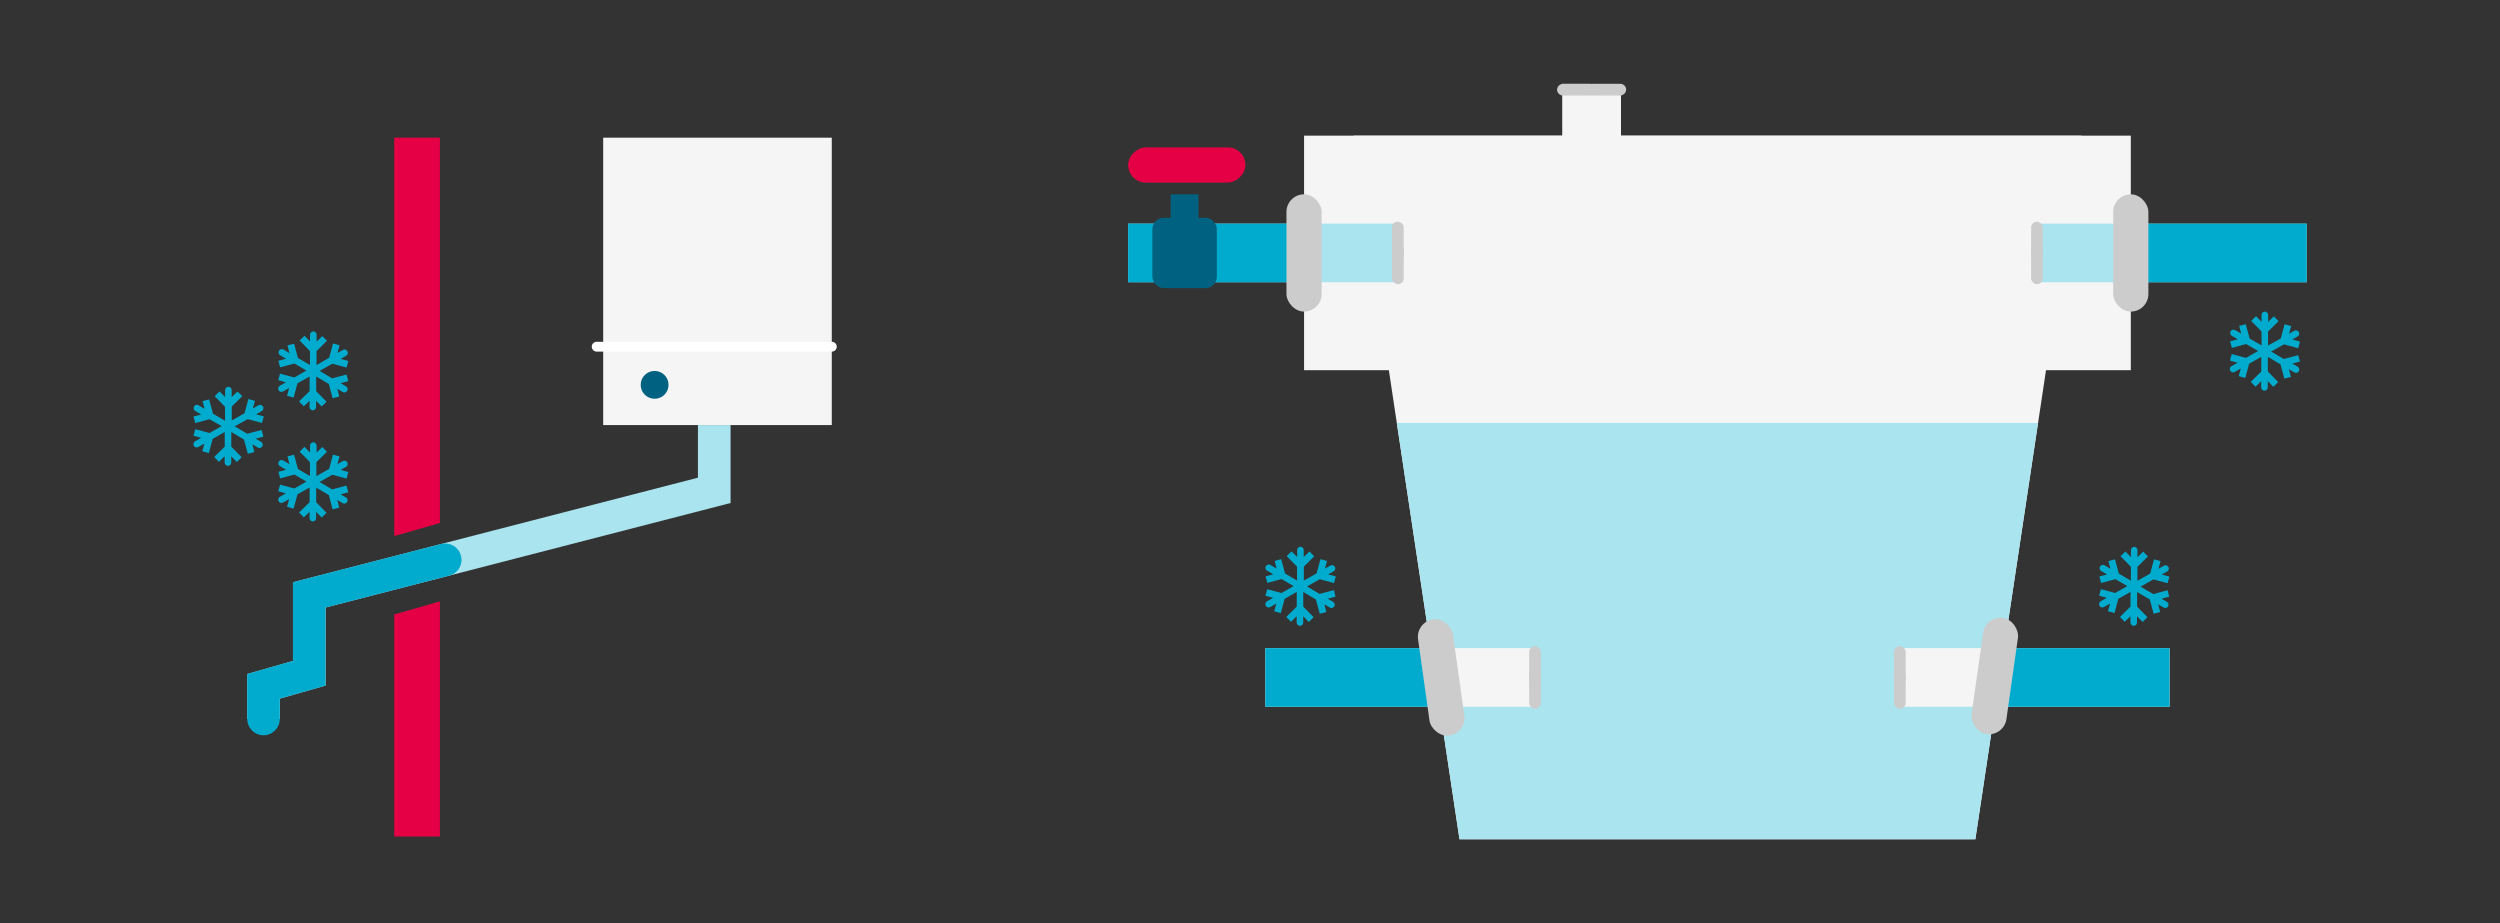 <?xml version="1.0" encoding="UTF-8"?>
<svg width="650px" height="240px" viewBox="0 0 650 240" version="1.1" xmlns="http://www.w3.org/2000/svg" xmlns:xlink="http://www.w3.org/1999/xlink">
    <rect x="0" y="0" width="650" height="240" fill="#333333" stroke="none"/>
    <!-- Generator: Sketch 50.2 (55047) - http://www.bohemiancoding.com/sketch -->
    <title>troubleshoot-06</title>
    <desc>Created with Sketch.</desc>
    <defs></defs>
    <g id="troubleshoot-06" stroke="none" stroke-width="1" fill="none" fill-rule="evenodd">
        <g transform="translate(50, 21)" fill-rule="nonzero">
            <rect id="Rectangle-path" fill="#F5F5F5" x="106.83" y="14.8" width="59.43" height="74.72"></rect>
            <path d="M166.27,70.42 L105.14,70.42 C104.433,70.42 103.86,69.847 103.86,69.14 C103.86,68.433 104.433,67.86 105.14,67.86 L166.27,67.86 C166.977,67.86 167.55,68.433 167.55,69.14 C167.55,69.847 166.977,70.42 166.27,70.42 Z" id="Shape" fill="#FFFFFF"></path>
            <polygon id="Shape" fill="#AAE4EF" points="22.78 165.93 14.29 165.93 14.29 154.24 26.17 150.84 26.17 130.38 131.46 103.2 131.46 89.51 139.95 89.51 139.95 109.78 34.67 136.95 34.67 157.24 22.78 160.64"></polygon>
            <path d="M18.53,170.17 C16.188,170.17 14.29,168.272 14.29,165.93 L14.29,154.24 L26.17,150.84 L26.17,130.38 L64.49,120.49 C65.985,120.03 67.611,120.429 68.724,121.527 C69.837,122.625 70.257,124.246 69.818,125.747 C69.378,127.248 68.15,128.386 66.62,128.71 L34.62,136.95 L34.62,157.24 L22.74,160.64 L22.74,165.93 C22.74,168.26 20.86,170.154 18.53,170.17 Z" id="Shape" fill="#01ABCE"></path>
            <polygon id="Shape" fill="#E50046" points="64.38 114.99 52.5 118.38 52.5 14.8 64.38 14.8"></polygon>
            <polygon id="Shape" fill="#E50046" points="52.5 138.76 64.38 135.36 64.38 196.49 52.5 196.49"></polygon>
            <circle id="Oval" fill="#006280" cx="120.2" cy="79.06" r="3.62"></circle>
            <path d="M40.56,107 L38.56,107.52 L39.96,108.34 C40.292,108.537 40.453,108.93 40.352,109.303 C40.252,109.676 39.916,109.936 39.53,109.94 C39.375,109.939 39.224,109.898 39.09,109.82 L37.69,108.99 L38.21,110.99 L36.49,111.43 L35.49,107.71 L32.21,105.78 L32.21,109.59 L34.9,112.33 L33.64,113.57 L32.19,112.09 L32.19,113.73 C32.185,114.201 31.801,114.58 31.33,114.58 C30.857,114.569 30.48,114.183 30.48,113.71 L30.48,112.08 L29,113.51 L27.76,112.25 L30.5,109.56 L30.5,105.74 L27.34,107.53 L26.34,111.23 L24.63,110.76 L25.19,108.76 L23.6,109.66 C23.471,109.731 23.327,109.769 23.18,109.77 C22.796,109.762 22.464,109.5 22.366,109.129 C22.268,108.757 22.429,108.366 22.76,108.17 L24.34,107.27 L22.34,106.72 L22.82,105.01 L26.52,106.01 L29.67,104.22 L26.55,102.38 L22.83,103.38 L22.39,101.67 L24.39,101.15 L22.83,100.23 C22.545,100.085 22.364,99.794 22.36,99.474 C22.356,99.154 22.529,98.859 22.811,98.707 C23.092,98.555 23.435,98.571 23.7,98.75 L25.26,99.67 L24.74,97.67 L26.46,97.22 L27.46,100.94 L30.59,102.78 L30.59,99.15 L27.9,96.42 L29.16,95.18 L30.61,96.65 L30.61,94.84 C30.615,94.369 30.999,93.99 31.47,93.99 C31.941,93.995 32.32,94.379 32.32,94.85 L32.32,96.67 L33.8,95.22 L35,96.47 L32.26,99.16 L32.26,102.79 L35.58,100.91 L36.58,97.21 L38.28,97.68 L37.73,99.68 L39.15,98.87 C39.562,98.656 40.07,98.807 40.297,99.213 C40.524,99.618 40.388,100.131 39.99,100.37 L38.57,101.17 L40.57,101.72 L40.1,103.43 L36.4,102.43 L33.08,104.31 L36.36,106.25 L40.08,105.25 L40.56,107 Z" id="Shape" fill="#01ABCE"></path>
            <path d="M18.49,92.53 L16.49,93.05 L17.9,93.88 C18.096,93.995 18.238,94.183 18.294,94.402 C18.35,94.622 18.316,94.855 18.2,95.05 C18.05,95.318 17.767,95.482 17.46,95.48 C17.308,95.481 17.159,95.439 17.03,95.36 L15.62,94.53 L16.14,96.53 L14.43,96.98 L13.43,93.26 L10.14,91.33 L10.14,95.14 L12.83,97.88 L11.57,99.12 L10.12,97.64 L10.12,99.27 C10.115,99.741 9.731,100.12 9.26,100.12 C9.033,100.12 8.815,100.029 8.655,99.868 C8.496,99.706 8.407,99.487 8.41,99.26 L8.41,97.63 L6.93,99.08 L5.69,97.82 L8.43,95.12 L8.43,91.31 L5.3,93.1 L4.3,96.8 L2.6,96.33 L3.15,94.33 L1.57,95.22 C1.444,95.298 1.298,95.339 1.15,95.34 C0.757,95.344 0.411,95.082 0.31,94.702 C0.208,94.322 0.377,93.922 0.72,93.73 L2.3,92.84 L0.3,92.28 L0.77,90.58 L4.47,91.58 L7.63,89.8 L4.48,88 L0.77,89 L0.32,87.29 L2.32,86.77 L0.75,85.85 C0.554,85.733 0.412,85.544 0.355,85.322 C0.299,85.101 0.333,84.866 0.45,84.67 C0.565,84.474 0.753,84.332 0.972,84.276 C1.192,84.22 1.425,84.254 1.62,84.37 L3.19,85.29 L2.67,83.29 L4.38,82.85 L5.38,86.57 L8.51,88.41 L8.51,84.78 L5.82,82 L7.08,80.76 L8.53,82.24 L8.53,80.42 C8.535,79.949 8.919,79.57 9.39,79.57 C9.619,79.57 9.838,79.662 9.998,79.826 C10.158,79.99 10.245,80.211 10.24,80.44 L10.24,82.25 L11.72,80.8 L13,82 L10.26,84.69 L10.26,88.32 L13.58,86.45 L14.58,82.74 L16.29,83.22 L15.73,85.22 L17.15,84.42 C17.418,84.24 17.763,84.225 18.045,84.381 C18.327,84.537 18.499,84.837 18.489,85.159 C18.48,85.481 18.291,85.771 18,85.91 L16.58,86.72 L18.58,87.27 L18.11,88.97 L14.41,87.97 L11,89.85 L14.29,91.78 L18,90.78 L18.49,92.53 Z" id="Shape" fill="#01ABCE"></path>
            <path d="M40.56,78.1 L38.56,78.62 L39.96,79.45 C40.157,79.563 40.301,79.75 40.36,79.97 C40.418,80.19 40.386,80.424 40.27,80.62 C40.115,80.881 39.833,81.04 39.53,81.04 C39.375,81.039 39.224,80.998 39.09,80.92 L37.69,80.1 L38.21,82.1 L36.49,82.54 L35.49,78.83 L32.21,76.89 L32.21,80.71 L34.9,83.44 L33.64,84.68 L32.19,83.21 L32.19,84.84 C32.185,85.311 31.801,85.69 31.33,85.69 C30.857,85.679 30.48,85.293 30.48,84.82 L30.48,83.19 L29,84.64 L27.76,83.38 L30.5,80.69 L30.5,76.88 L27.34,78.66 L26.34,82.36 L24.63,81.89 L25.19,79.89 L23.6,80.78 C23.473,80.856 23.328,80.894 23.18,80.89 C22.873,80.895 22.588,80.729 22.44,80.46 C22.325,80.263 22.294,80.028 22.355,79.808 C22.415,79.588 22.561,79.401 22.76,79.29 L24.34,78.39 L22.34,77.84 L22.82,76.14 L26.52,77.14 L29.67,75.35 L26.55,73.51 L22.83,74.51 L22.39,72.8 L24.39,72.28 L22.83,71.36 C22.423,71.121 22.285,70.599 22.52,70.19 C22.635,69.992 22.824,69.848 23.046,69.79 C23.267,69.731 23.503,69.764 23.7,69.88 L25.26,70.8 L24.74,68.8 L26.46,68.36 L27.46,72.07 L30.59,73.91 L30.59,70.29 L27.9,67.54 L29.16,66.3 L30.61,67.77 L30.61,66 C30.615,65.529 30.999,65.15 31.47,65.15 C31.941,65.155 32.32,65.539 32.32,66.01 L32.32,67.83 L33.8,66.38 L35,67.6 L32.3,70.29 L32.3,73.92 L35.59,72 L36.59,68.3 L38.29,68.77 L37.74,70.77 L39.16,69.97 C39.572,69.737 40.094,69.88 40.33,70.29 C40.451,70.493 40.485,70.737 40.423,70.965 C40.36,71.194 40.208,71.387 40,71.5 L38.58,72.3 L40.58,72.86 L40.11,74.56 L36.41,73.56 L33.09,75.44 L36.37,77.38 L40.09,76.38 L40.56,78.1 Z" id="Shape" fill="#01ABCE"></path>
            <polygon id="Shape" fill="#F5F5F5" points="397.45 14.27 395.61 14.27 301.92 14.27 329.47 197.21 395.61 197.21 397.45 197.21 463.59 197.21 491.15 14.27"></polygon>
            <rect id="Rectangle-path" fill="#F5F5F5" x="289.06" y="14.27" width="214.95" height="60.98"></rect>
            <polygon id="Shape" fill="#AAE4EF" points="313.17 88.97 329.47 197.21 395.61 197.21 397.45 197.21 463.59 197.21 479.89 88.97"></polygon>
            <rect id="Rectangle-path" fill="#AAE4EF" x="243.32" y="37.14" width="70.13" height="15.24"></rect>
            <rect id="Rectangle-path" fill="#CCCCCC" x="311.92" y="36.63" width="3.05" height="10.16" rx="1.52"></rect>
            <rect id="Rectangle-path" fill="#CCCCCC" x="311.92" y="42.73" width="3.05" height="10.16" rx="1.52"></rect>
            <rect id="Rectangle-path" fill="#AAE4EF" transform="translate(514.675, 44.77) rotate(-180) translate(-514.675, -44.77) " x="479.61" y="37.15" width="70.13" height="15.24"></rect>
            <rect id="Rectangle-path" fill="#01ABCE" transform="translate(526.965, 44.77) rotate(-180) translate(-526.965, -44.77) " x="504.19" y="37.15" width="45.55" height="15.24"></rect>
            <rect id="Rectangle-path" fill="#CCCCCC" transform="translate(504.005, 44.765) rotate(-180) translate(-504.005, -44.765) " x="499.43" y="29.52" width="9.15" height="30.49" rx="4.57"></rect>
            <rect id="Rectangle-path" fill="#CCCCCC" transform="translate(479.615, 41.72) rotate(180) translate(-479.615, -41.72) " x="478.09" y="36.64" width="3.05" height="10.16" rx="1.52"></rect>
            <rect id="Rectangle-path" fill="#CCCCCC" transform="translate(479.615, 47.82) rotate(-180) translate(-479.615, -47.82) " x="478.09" y="42.74" width="3.05" height="10.16" rx="1.52"></rect>
            <rect id="Rectangle-path" fill="#F5F5F5" x="278.98" y="147.52" width="70.13" height="15.24"></rect>
            <rect id="Rectangle-path" fill="#01ABCE" x="278.98" y="147.52" width="45.21" height="15.24"></rect>
            <rect id="Rectangle-path" fill="#CCCCCC" transform="translate(324.713, 155.141) rotate(-8) translate(-324.713, -155.141) " x="320.138" y="139.896" width="9.15" height="30.49" rx="4.57"></rect>
            <rect id="Rectangle-path" fill="#CCCCCC" x="347.58" y="147.01" width="3.05" height="10.16" rx="1.52"></rect>
            <rect id="Rectangle-path" fill="#CCCCCC" x="347.58" y="153.11" width="3.05" height="10.16" rx="1.52"></rect>
            <rect id="Rectangle-path" fill="#F5F5F5" x="443.96" y="147.52" width="70.13" height="15.24"></rect>
            <rect id="Rectangle-path" fill="#01ABCE" transform="translate(491.305, 155.14) rotate(-180) translate(-491.305, -155.14) " x="468.53" y="147.52" width="45.55" height="15.24"></rect>
            <rect id="Rectangle-path" fill="#CCCCCC" transform="translate(468.639, 154.758) rotate(-171.951) translate(-468.639, -154.758) " x="464.064" y="139.515" width="9.149" height="30.485" rx="4.57"></rect>
            <rect id="Rectangle-path" fill="#CCCCCC" transform="translate(443.955, 152.1) rotate(180) translate(-443.955, -152.1) " x="442.43" y="147.02" width="3.05" height="10.16" rx="1.52"></rect>
            <rect id="Rectangle-path" fill="#CCCCCC" transform="translate(443.955, 158.19) rotate(180) translate(-443.955, -158.19) " x="442.43" y="153.11" width="3.05" height="10.16" rx="1.52"></rect>
            <rect id="Rectangle-path" fill="#01ABCE" x="243.32" y="37.14" width="45.21" height="15.24"></rect>
            <rect id="Rectangle-path" fill="#E50046" transform="translate(258.565, 21.895) rotate(-90) translate(-258.565, -21.895) " x="253.99" y="6.65" width="9.15" height="30.49" rx="4.57"></rect>
            <rect id="Rectangle-path" fill="#006280" x="254.37" y="29.52" width="7.24" height="22.87"></rect>
            <rect id="Rectangle-path" fill="#006280" x="249.61" y="35.62" width="16.77" height="18.29" rx="2.94"></rect>
            <rect id="Rectangle-path" fill="#CCCCCC" x="284.48" y="29.52" width="9.15" height="30.49" rx="4.57"></rect>
            <path d="M297.21,134.14 L295.21,134.66 L296.61,135.48 C296.942,135.677 297.103,136.07 297.002,136.443 C296.902,136.816 296.566,137.076 296.18,137.08 C296.025,137.079 295.874,137.038 295.74,136.96 L294.34,136.13 L294.85,138.13 L293.14,138.57 L292.14,134.85 L288.85,132.92 L288.85,136.73 L291.54,139.47 L290.28,140.71 L288.83,139.23 L288.83,140.87 C288.83,141.339 288.449,141.72 287.98,141.72 C287.507,141.709 287.13,141.323 287.13,140.85 L287.13,139.22 L285.66,140.67 L284.42,139.41 L287.15,136.72 L287.15,132.9 L284,134.7 L283,138.4 L281.3,137.93 L281.85,135.93 L280.27,136.83 C280.141,136.9 279.997,136.938 279.85,136.94 C279.459,136.94 279.117,136.675 279.019,136.297 C278.92,135.919 279.089,135.521 279.43,135.33 L281.01,134.44 L279.01,133.89 L279.48,132.18 L283.18,133.18 L286.34,131.39 L283.22,129.55 L279.5,130.55 L279.05,128.84 L281.05,128.32 L279.49,127.4 C279.205,127.255 279.024,126.964 279.02,126.644 C279.016,126.324 279.189,126.029 279.471,125.877 C279.752,125.725 280.095,125.741 280.36,125.92 L281.92,126.84 L281.4,124.84 L283.11,124.39 L284.11,128.11 L287.23,129.95 L287.23,126.32 L284.54,123.59 L285.8,122.35 L287.26,123.82 L287.26,122 C287.265,121.529 287.649,121.15 288.12,121.15 C288.591,121.155 288.97,121.539 288.97,122.01 L288.97,123.83 L290.45,122.38 L291.69,123.64 L289,126.33 L289,129.96 L292.32,128.08 L293.32,124.38 L295.03,124.85 L294.48,126.85 L295.89,126.04 C296.304,125.805 296.83,125.951 297.065,126.365 C297.3,126.779 297.154,127.305 296.74,127.54 L295.32,128.34 L297.32,128.89 L296.84,130.6 L293.14,129.6 L289.82,131.48 L293.11,133.42 L296.83,132.42 L297.21,134.14 Z" id="Shape" fill="#01ABCE"></path>
            <path d="M514,134.14 L512,134.66 L513.41,135.48 C513.744,135.678 513.904,136.074 513.801,136.448 C513.698,136.822 513.358,137.081 512.97,137.08 C512.818,137.081 512.669,137.039 512.54,136.96 L511.13,136.13 L511.65,138.13 L509.94,138.57 L508.94,134.85 L505.65,132.92 L505.65,136.73 L508.34,139.47 L507.08,140.71 L505.62,139.23 L505.62,140.87 C505.615,141.341 505.231,141.72 504.76,141.72 C504.287,141.709 503.91,141.323 503.91,140.85 L503.91,139.22 L502.43,140.67 L501.19,139.41 L503.93,136.72 L503.93,132.9 L500.77,134.69 L499.77,138.39 L498.06,137.92 L498.62,135.92 L497.04,136.82 C496.911,136.889 496.767,136.927 496.62,136.93 C496.309,136.928 496.024,136.76 495.87,136.49 C495.637,136.078 495.78,135.556 496.19,135.32 L497.77,134.43 L495.77,133.88 L496.24,132.17 L499.94,133.17 L503.1,131.38 L500,129.58 L496.28,130.58 L495.84,128.87 L497.84,128.35 L496.27,127.43 C495.893,127.176 495.779,126.673 496.009,126.281 C496.239,125.889 496.735,125.744 497.14,125.95 L498.71,126.87 L498.19,124.87 L499.9,124.42 L500.9,128.14 L504.03,129.98 L504.03,126.35 L501.34,123.62 L502.6,122.38 L504.05,123.85 L504.05,122.04 C504.05,121.815 504.14,121.598 504.299,121.439 C504.458,121.28 504.675,121.19 504.9,121.19 C505.127,121.19 505.345,121.281 505.505,121.442 C505.664,121.604 505.753,121.823 505.75,122.05 L505.75,123.87 L507.22,122.42 L508.46,123.68 L505.73,126.37 L505.73,130 L509.05,128.12 L510.05,124.42 L511.75,124.89 L511.2,126.89 L512.62,126.08 C513.034,125.845 513.56,125.991 513.795,126.405 C514.03,126.819 513.884,127.345 513.47,127.58 L512.05,128.38 L514.05,128.93 L513.58,130.64 L509.88,129.64 L506.56,131.52 L509.85,133.46 L513.56,132.46 L514,134.14 Z" id="Shape" fill="#01ABCE"></path>
            <path d="M548,73 L546,73.52 L547.41,74.35 C547.606,74.467 547.748,74.656 547.805,74.878 C547.861,75.099 547.827,75.334 547.71,75.53 C547.595,75.726 547.407,75.868 547.188,75.924 C546.968,75.98 546.735,75.946 546.54,75.83 L545.12,75 L545.64,77 L543.93,77.44 L542.93,73.72 L539.64,71.79 L539.64,75.6 L542.33,78.34 L541.07,79.58 L539.62,78.1 L539.62,79.73 C539.62,79.957 539.529,80.175 539.368,80.335 C539.206,80.494 538.987,80.583 538.76,80.58 C538.533,80.58 538.315,80.489 538.155,80.328 C537.996,80.166 537.907,79.947 537.91,79.72 L537.91,78.1 L536.43,79.55 L535.19,78.29 L537.93,75.6 L537.93,71.78 L534.77,73.57 L533.77,77.27 L532.07,76.8 L532.62,74.8 L531.04,75.7 C530.911,75.77 530.767,75.808 530.62,75.81 C530.227,75.814 529.881,75.552 529.78,75.172 C529.678,74.792 529.847,74.392 530.19,74.2 L531.78,73.31 L529.78,72.75 L530.25,71.05 L533.95,72.05 L537.11,70.26 L534,68.45 L530.29,69.45 L529.84,67.74 L531.84,67.22 L530.27,66.3 C530.074,66.183 529.932,65.994 529.875,65.772 C529.819,65.551 529.853,65.316 529.97,65.12 C530.085,64.924 530.273,64.782 530.492,64.726 C530.712,64.67 530.945,64.704 531.14,64.82 L532.71,65.74 L532.19,63.74 L533.9,63.3 L534.9,67.02 L538,68.81 L538,65.18 L535.31,62.44 L536.57,61.2 L538,62.68 L538,60.86 C538.005,60.389 538.389,60.01 538.86,60.01 C539.088,60.013 539.306,60.106 539.465,60.269 C539.625,60.432 539.713,60.652 539.71,60.88 L539.71,62.7 L541.19,61.24 L542.43,62.5 L539.69,65.2 L539.69,68.83 L543,67 L544,63.3 L545.71,63.77 L545.15,65.77 L546.57,64.97 C546.977,64.776 547.464,64.929 547.687,65.32 C547.911,65.711 547.794,66.209 547.42,66.46 L546,67.27 L548,67.82 L547.53,69.53 L543.83,68.53 L540.51,70.41 L543.8,72.34 L547.52,71.34 L548,73 Z" id="Shape" fill="#01ABCE"></path>
            <rect id="Rectangle-path" fill="#F5F5F5" x="356.18" y="2.91" width="15.28" height="11.89"></rect>
            <rect id="Rectangle-path" fill="#CCCCCC" transform="translate(359.92, 2.305) rotate(-90) translate(-359.92, -2.305) " x="358.395" y="-2.775" width="3.05" height="10.16" rx="1.52"></rect>
            <rect id="Rectangle-path" fill="#CCCCCC" transform="translate(367.72, 2.315) rotate(-90) translate(-367.72, -2.315) " x="366.195" y="-2.765" width="3.05" height="10.16" rx="1.52"></rect>
        </g>
    </g>
</svg>